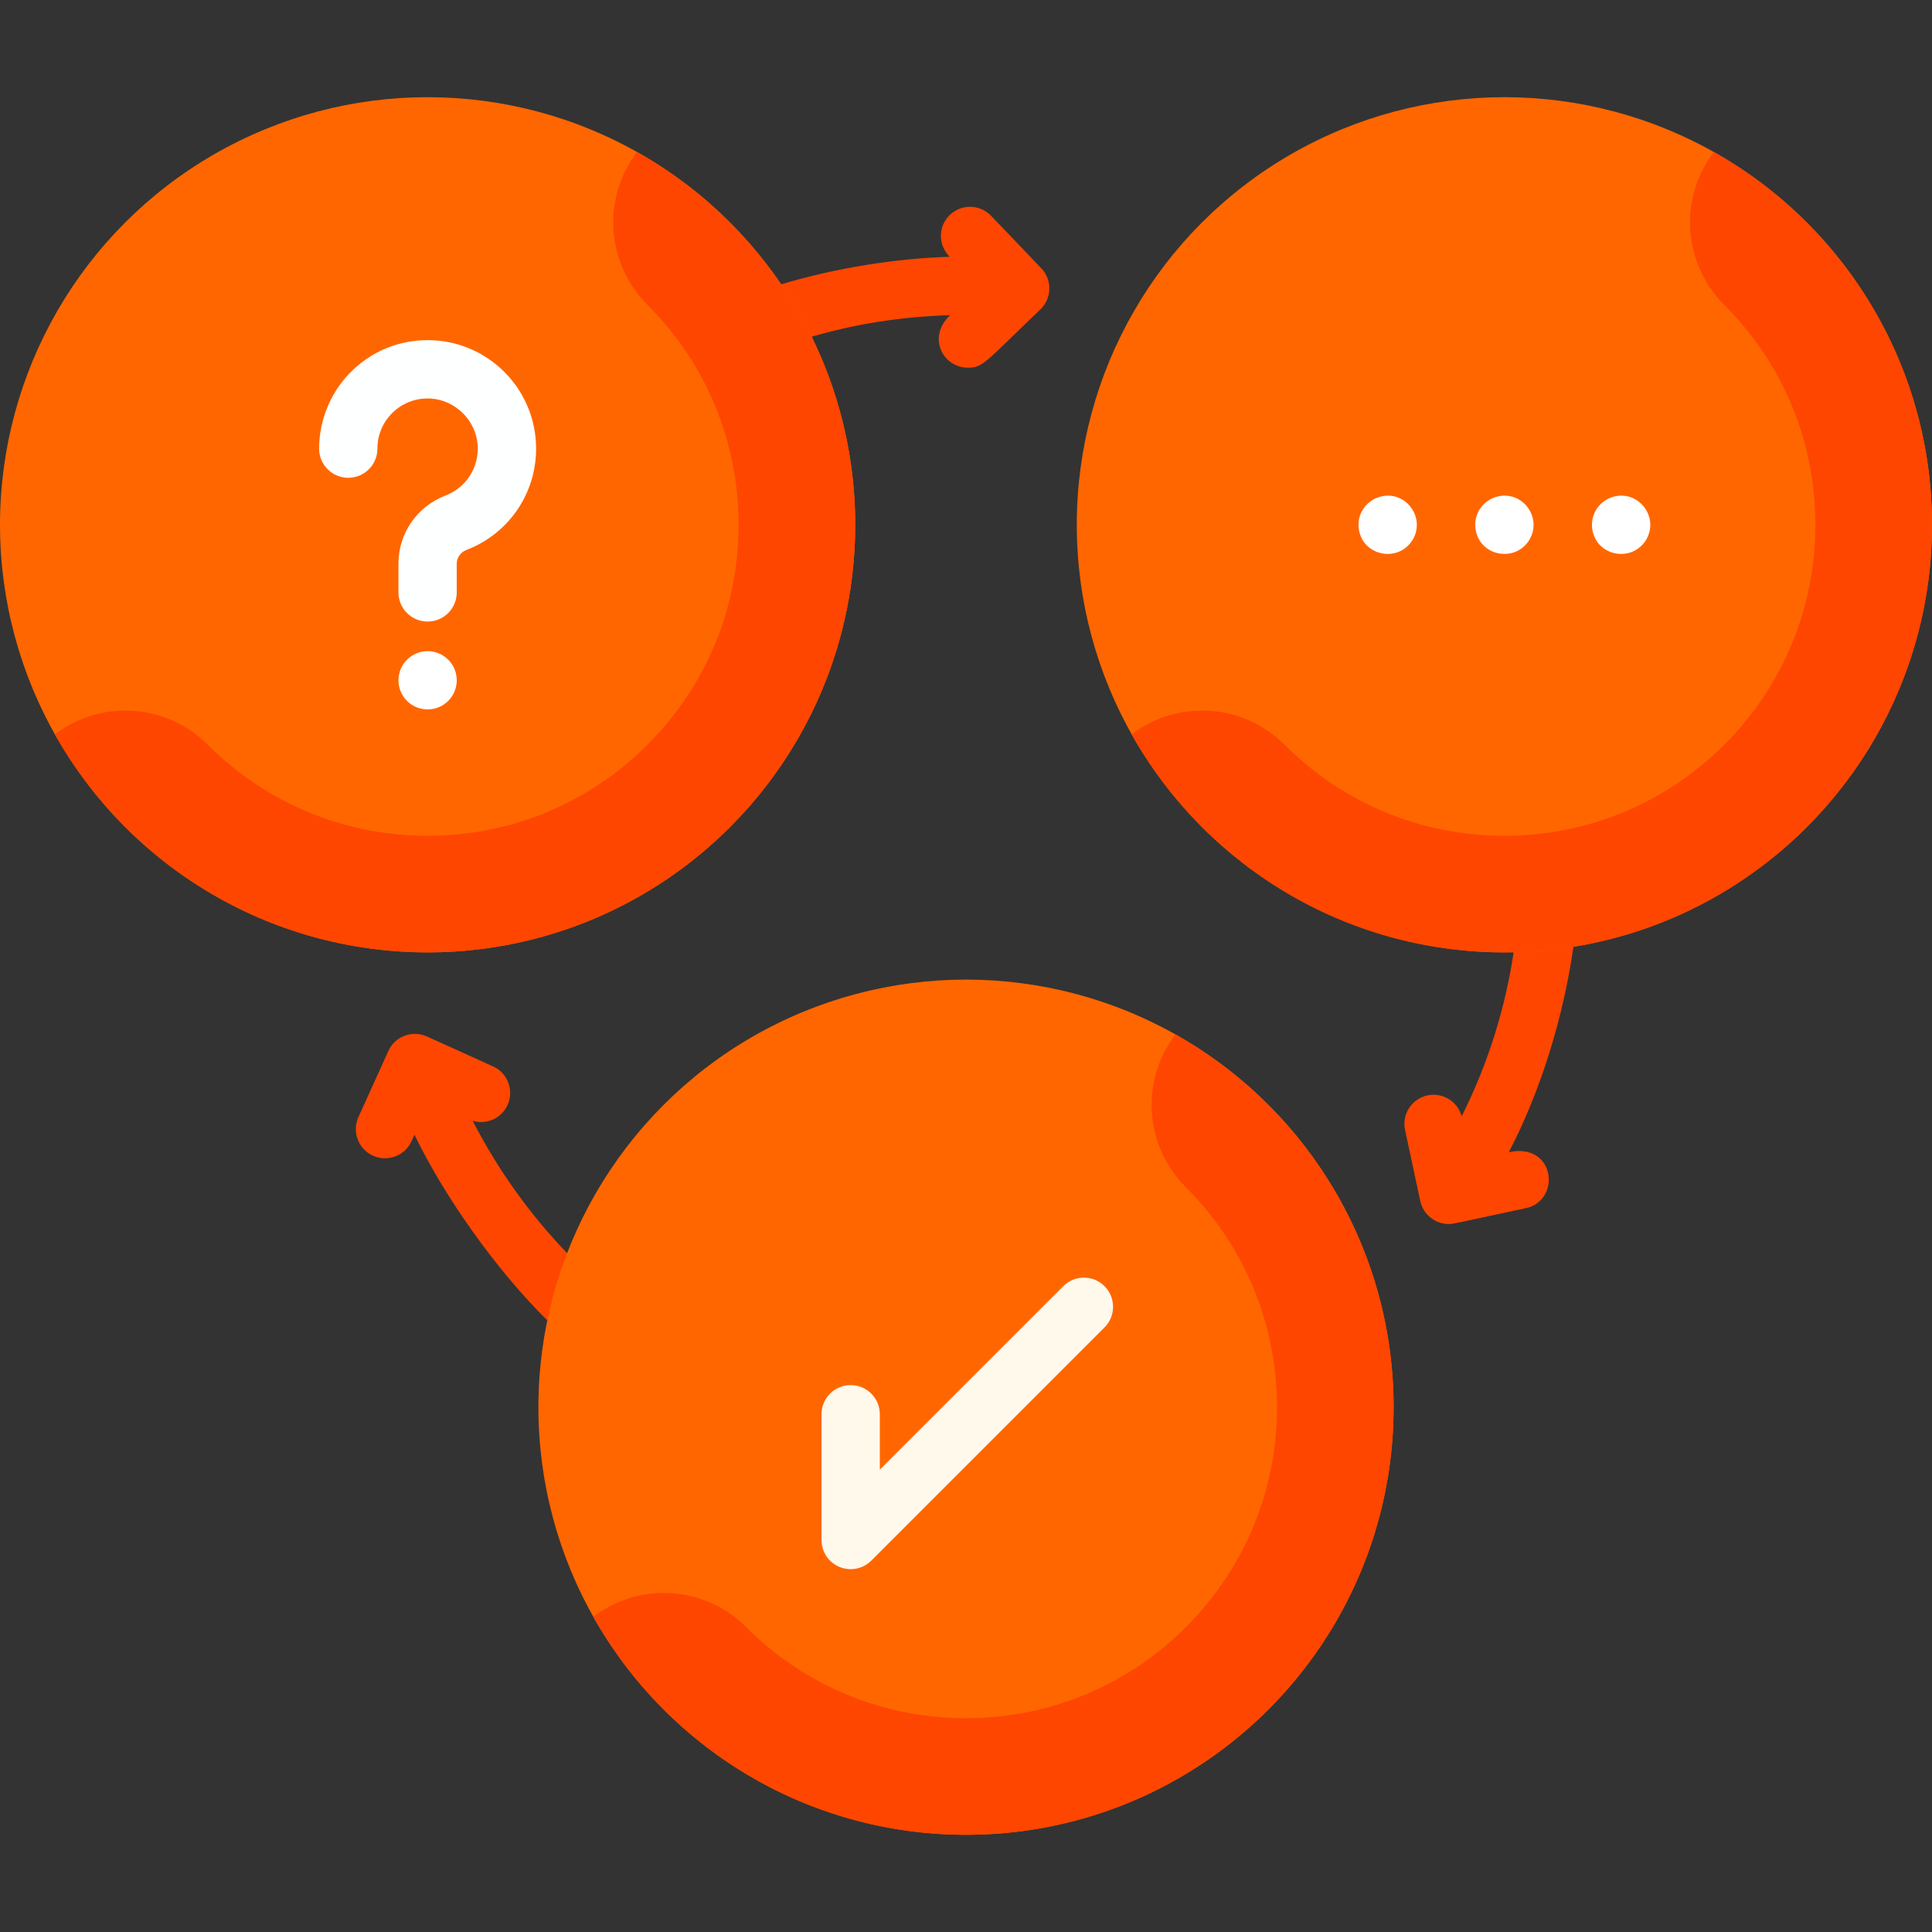 <!-- icon666.com - MILLIONS vector ICONS FREE -->
<svg version="1.1" id="Capa_1" xmlns="http://www.w3.org/2000/svg" xmlns:xlink="http://www.w3.org/1999/xlink" x="0px"
     y="0px" viewBox="0 0 512.001 512.001" style="enable-background:new 0 0 512.001 512.001;" xml:space="preserve">
    <rect x="0" y="0" width="512.001" height="512.001" fill="#333333" stroke="none"/>
    <g>
        <path style="fill: rgb(254, 70, 0);"
              d="M276.274,71.447c-0.339-0.409-13.255-13.877-13.625-14.262c-2.951-3.081-7.843-3.188-10.924-0.236 c-2.911,2.788-3.413,7.603-0.057,11.111c-13.799,0.379-30.102,2.905-44.644,7.281l6.594,14.324 c12.906-3.892,25.447-5.75,38.166-6.146c-6.278,6.014-1.738,13.926,4.699,13.926c4.015,0,4.342-1.188,19.231-15.449 C278.675,79.161,278.88,74.538,276.274,71.447z"
              fill="#D3CDBF">
        </path>
        <path
                style="fill: rgb(254, 70, 0);"
                d="M399.849,305.343c8.293-15.859,14.474-35.619,17.129-54.496h-15.62 c-2.226,15.834-6.929,30.893-13.999,44.987c-1.064-3.938-5.029-6.401-9.068-5.539c-4.172,0.894-6.83,5.002-5.936,9.174l4.03,18.804 c0.766,3.576,3.926,6.108,7.554,6.108c1.142,0,0.033,0.168,20.422-4.202C413.787,318.161,412.253,302.687,399.849,305.343z"
                fill="#D3CDBF">
        </path>
        <path style="fill: rgb(254, 70, 0);"
              d="M125.278,297.041c3.645,1.085,7.622-0.653,9.234-4.213c1.76-3.887,0.035-8.466-3.853-10.226 l-17.519-7.929c-3.888-1.76-8.466-0.034-10.225,3.853l-7.929,17.519c-1.76,3.887-0.035,8.466,3.853,10.226 c3.888,1.76,8.466,0.033,10.225-3.853l0.773-1.706c8.116,16.8,21.945,36.11,35.188,49.18l7.877-15.155 C141.763,323.743,132.407,310.932,125.278,297.041z"
              fill="#D3CDBF">
        </path>
    </g>
    <circle style="fill: rgb(255, 102, 0);" cx="113.32" cy="139.075" r="113.32" fill="#E9E3D5"></circle>
    <path style="fill: rgb(254, 70, 0);"
          d="M168.83,40.27c-9.35,12.282-8.241,29.524,2.765,40.531c15.567,15.565,24.139,36.261,24.139,58.275 c0,22.013-8.572,42.709-24.139,58.275c-15.566,15.566-36.261,24.139-58.275,24.139s-42.709-8.572-58.275-24.14 c-5.838-5.837-13.598-9.051-21.853-9.051c-6.746,0-13.322,2.247-18.667,6.306c19.428,34.491,56.389,57.79,98.796,57.79 c62.585,0,113.32-50.735,113.32-113.32C226.64,96.661,203.332,59.695,168.83,40.27z"
          fill="#D3CDBF"></path>
    <circle style="fill: rgb(255, 102, 0);" cx="398.68" cy="139.075" r="113.32" fill="#8B9BA9"></circle>
    <g><path style="fill: rgb(254, 70, 0);" d="M454.191,40.27c-9.35,12.282-8.241,29.524,2.765,40.531c15.566,15.565,24.138,36.261,24.138,58.275 c0,22.013-8.572,42.709-24.139,58.275c-15.566,15.566-36.261,24.139-58.275,24.139c-22.014,0-42.709-8.572-58.275-24.14 c-5.838-5.837-13.598-9.051-21.853-9.051c-6.746,0-13.322,2.247-18.667,6.306c19.428,34.491,56.389,57.79,98.796,57.79 c62.585,0,113.32-50.735,113.32-113.32C512,96.661,488.693,59.695,454.191,40.27z" fill="#596775"></path>
        <path style="fill: rgb(255, 255, 255);"
              d="M366.223,131.515c-4.44,0.951-6.865,5.128-6.057,9.086c1.243,6.652,10.085,8.521,14,2.781 C378.002,137.557,372.853,130.155,366.223,131.515z"
              fill="#596775"></path>
        <path style="fill: rgb(255, 255, 255);"
              d="M397.159,131.515c-4.44,0.951-6.865,5.128-6.057,9.086c1.243,6.652,10.085,8.521,14,2.781 C408.937,137.557,403.788,130.155,397.159,131.515z"
              fill="#596775"></path>
        <path style="fill: rgb(255, 255, 255);"
              d="M428.093,131.515c-4.44,0.951-6.865,5.128-6.057,9.086c1.243,6.652,10.085,8.521,14,2.781 C439.872,137.557,434.723,130.155,428.093,131.515z"
              fill="#596775"></path></g>
    <circle style="fill: rgb(255, 102, 0);" cx="256" cy="372.926" r="113.32" fill="#60F375"></circle>
    <path style="fill: rgb(254, 70, 0);"
          d="M311.511,274.118c-9.35,12.282-8.242,29.523,2.765,40.53c15.566,15.565,24.139,36.261,24.139,58.275 c0,22.013-8.572,42.709-24.139,58.275c-15.566,15.566-36.261,24.139-58.275,24.139s-42.709-8.572-58.276-24.14 c-5.838-5.837-13.598-9.051-21.853-9.051c-6.745,0-13.322,2.248-18.667,6.306c19.428,34.491,56.389,57.791,98.796,57.791 c62.585,0,113.32-50.735,113.32-113.32C369.32,330.509,346.013,293.543,311.511,274.118z"
          fill="#28D05B"></path>
    <path style=""
          d="M225.437,415.849c-0.995,0-2-0.193-2.956-0.588c-2.888-1.195-4.77-4.014-4.77-7.138v-33.336 c0-4.268,3.459-7.726,7.726-7.726c4.267,0,7.726,3.458,7.726,7.726v14.683l48.621-48.621c3.017-3.016,7.91-3.016,10.926,0 c3.017,3.018,3.017,7.91,0,10.927l-61.811,61.811C229.423,415.065,227.446,415.849,225.437,415.849z"
          fill="#FFF9EB"></path>
    <g><path style="fill: rgb(254, 255, 255);" d="M142.015,117.074c-0.895-14.426-12.449-25.979-26.874-26.874 c-8.035-0.497-15.666,2.252-21.508,7.742c-5.76,5.414-9.064,13.051-9.064,20.954c0,4.268,3.459,7.726,7.726,7.726 c4.267,0,7.726-3.458,7.726-7.726c0-3.71,1.49-7.152,4.194-9.694c2.701-2.538,6.251-3.807,9.967-3.579 c6.552,0.407,12.003,5.858,12.41,12.41c0.364,5.851-3.053,11.189-8.503,13.283c-7.59,2.917-12.495,10.008-12.495,18.064v7.619 c0,4.268,3.459,7.726,7.726,7.726s7.726-3.458,7.726-7.726v-7.619c0-1.608,1.015-3.036,2.586-3.64 C135.411,141.212,142.799,129.693,142.015,117.074z" fill="#596775"></path>
        <path style="fill: rgb(255, 255, 255);"
              d="M120.459,177.325c-0.196-0.464-0.433-0.917-0.711-1.329c-0.288-0.422-0.608-0.824-0.968-1.174 c-0.35-0.362-0.752-0.68-1.174-0.959c-0.412-0.278-0.865-0.525-1.329-0.71c-0.464-0.196-0.958-0.34-1.442-0.444 c-0.999-0.205-2.029-0.205-3.029,0c-0.484,0.104-0.979,0.247-1.442,0.444c-0.464,0.185-0.917,0.433-1.329,0.71 c-0.422,0.279-0.824,0.598-1.174,0.959c-0.361,0.35-0.68,0.751-0.968,1.174c-0.278,0.412-0.515,0.865-0.711,1.329 c-0.185,0.474-0.34,0.958-0.433,1.453c-0.103,0.493-0.155,0.999-0.155,1.504c0,0.505,0.052,1.009,0.155,1.514 c0.093,0.494,0.247,0.979,0.433,1.442c0.196,0.463,0.433,0.917,0.711,1.339c0.288,0.422,0.608,0.814,0.968,1.174 c0.35,0.35,0.752,0.68,1.174,0.959c0.412,0.278,0.865,0.515,1.329,0.71c0.464,0.185,0.958,0.34,1.442,0.433 c0.505,0.104,1.01,0.155,1.514,0.155s1.01-0.052,1.514-0.155c0.484-0.093,0.979-0.247,1.442-0.433 c0.464-0.195,0.917-0.433,1.329-0.71c0.422-0.279,0.824-0.609,1.174-0.959c0.361-0.361,0.68-0.751,0.968-1.174 c0.278-0.422,0.515-0.877,0.711-1.339c0.185-0.464,0.34-0.948,0.433-1.442c0.103-0.505,0.155-1.009,0.155-1.514 c0-0.506-0.052-1.01-0.155-1.504C120.799,178.283,120.645,177.798,120.459,177.325z"
              fill="#596775"></path></g>
</svg>